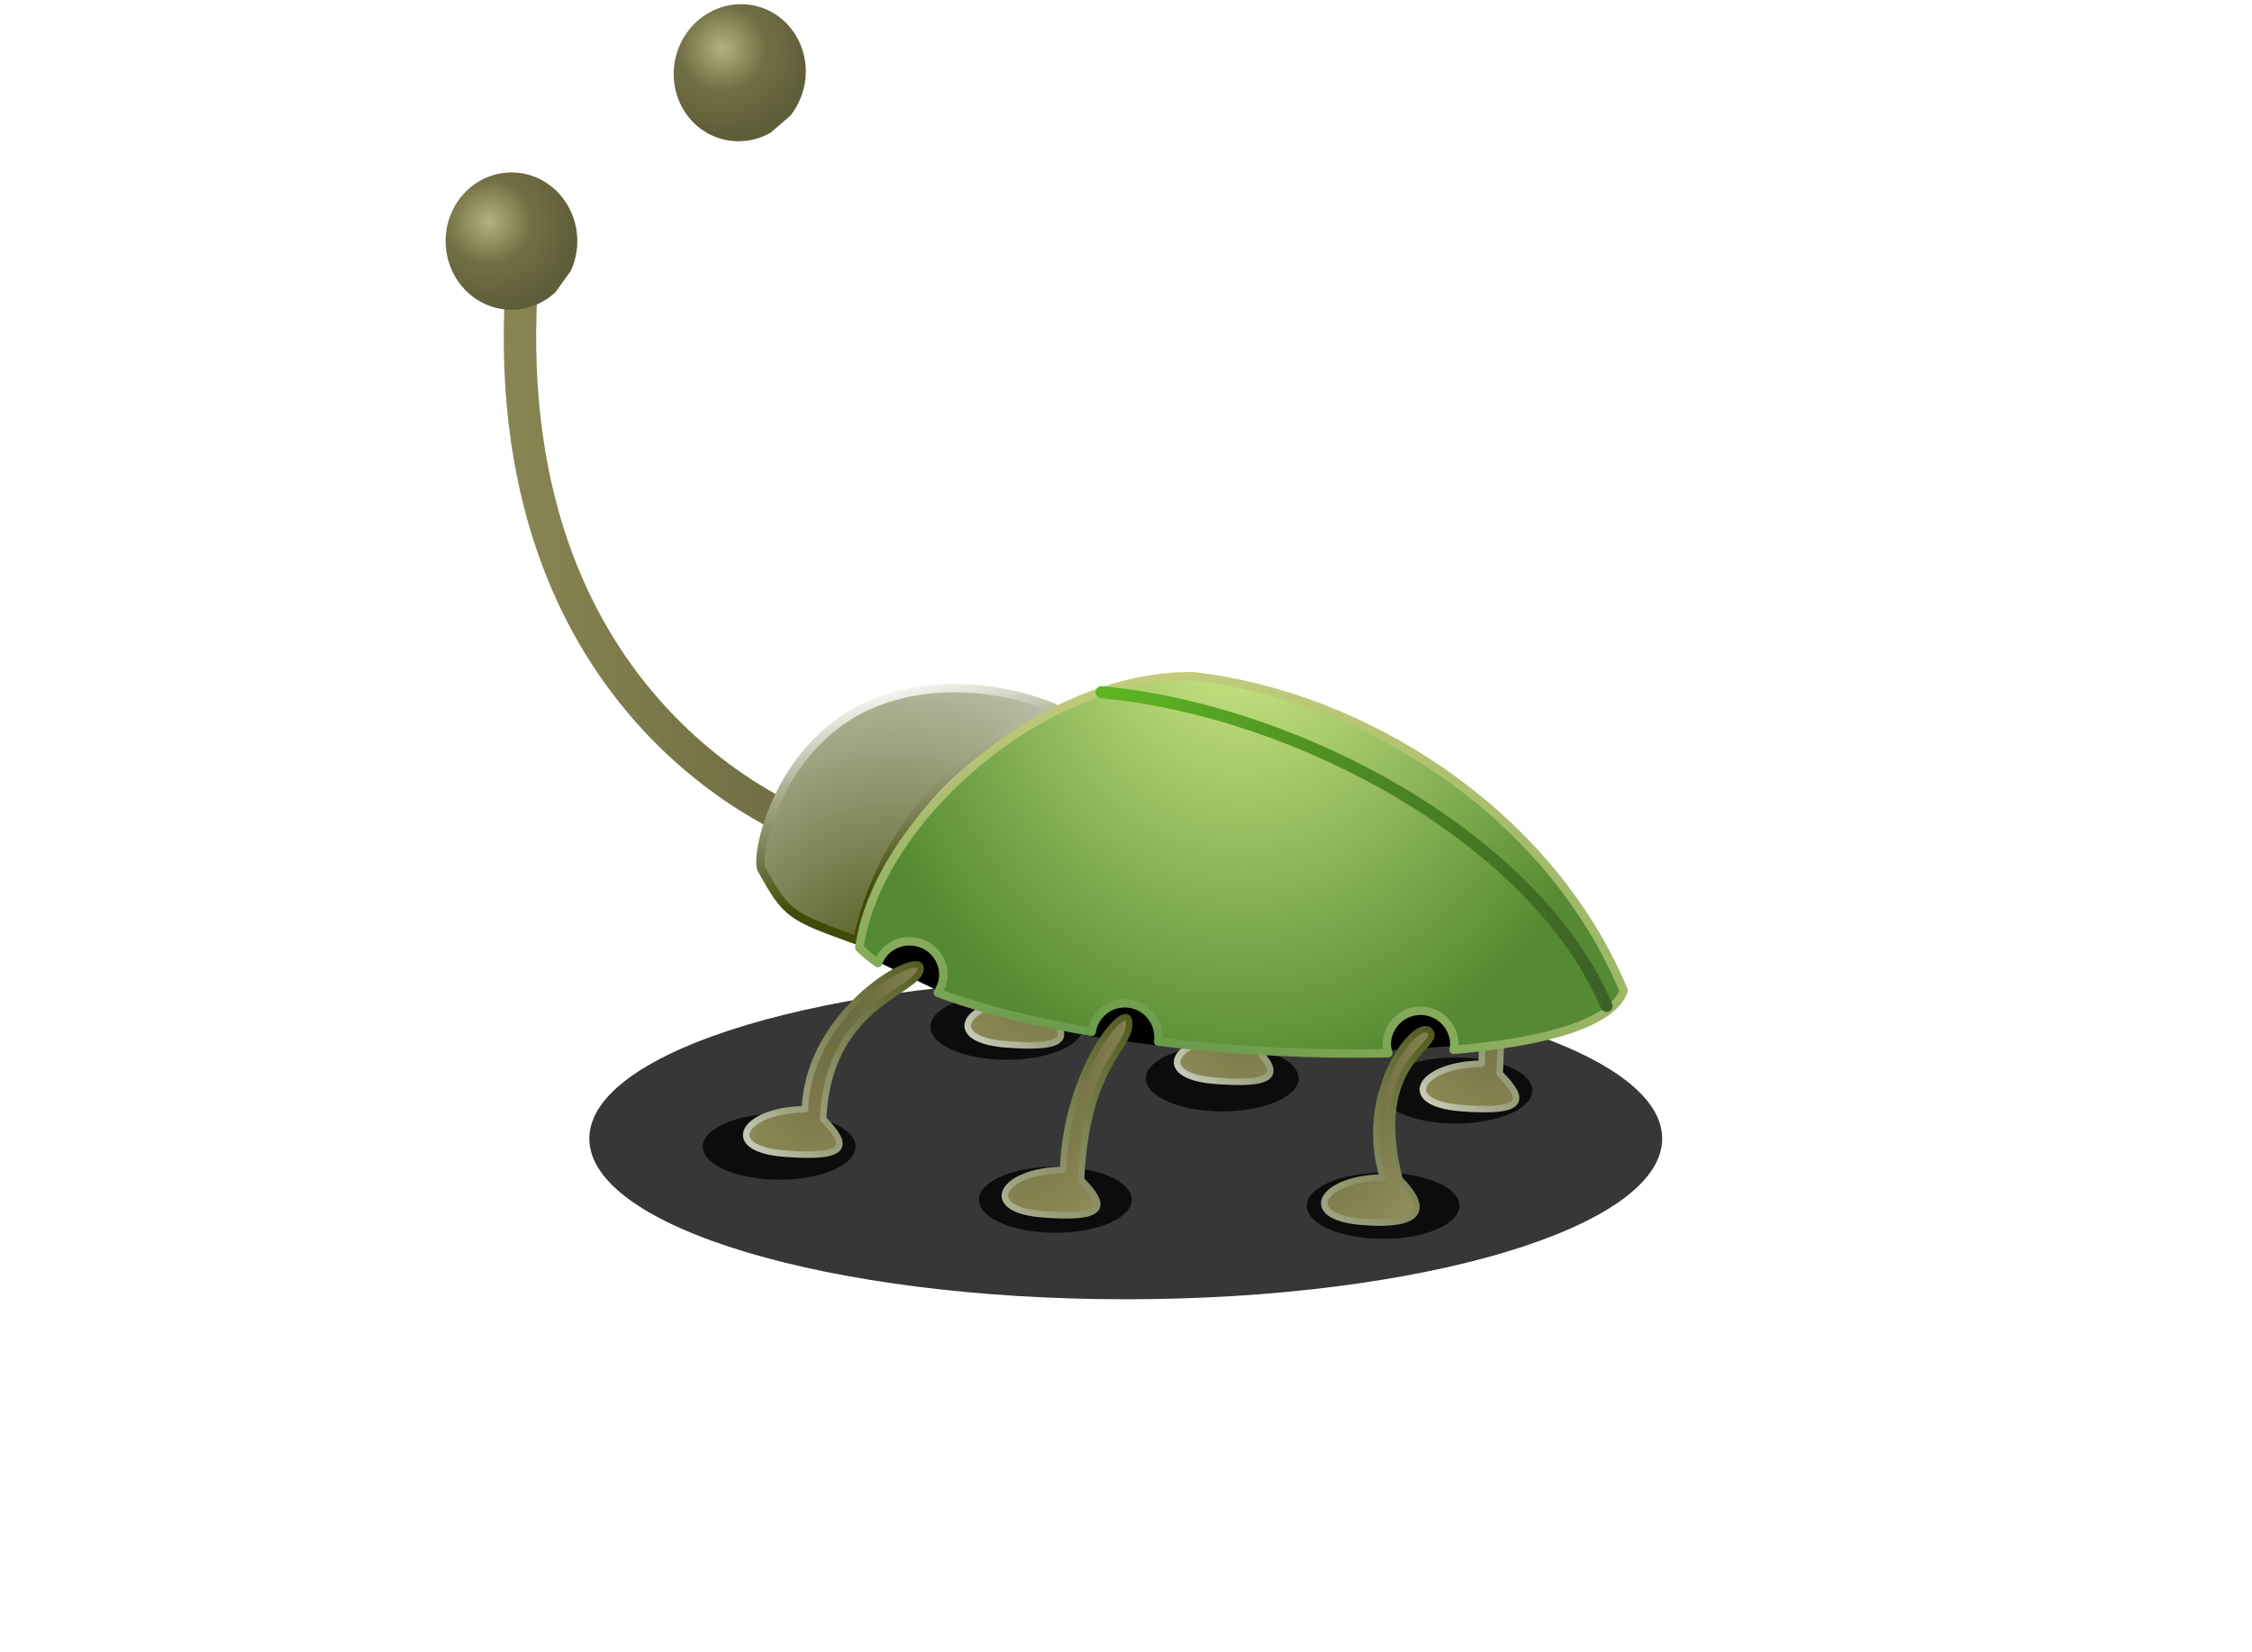<?xml version="1.0" encoding="utf8" standalone="no"?>
<svg viewBox="0 0 668.758 490.699" xmlns="http://www.w3.org/2000/svg" xmlns:xlink="http://www.w3.org/1999/xlink">
<defs>
<filter height="2.822" id="filter5762" width="1.911" x="-.456" y="-.911">
<feGaussianBlur stdDeviation="3.355"/>
</filter>
<filter height="3.198" id="filter5776" width="2.099" x="-.549" y="-1.099">
<feGaussianBlur stdDeviation="20.353"/>
</filter>
<linearGradient id="linearGradient5483">
<stop offset="0" stop-color="#5f5e3a"/>
<stop offset="1" stop-color="#a19f62"/>
</linearGradient>
<linearGradient id="linearGradient5388">
<stop offset="0" stop-color="#414a07"/>
<stop offset=".664" stop-color="#a0a483"/>
<stop offset="1" stop-color="#fff"/>
</linearGradient>
<linearGradient gradientUnits="userSpaceOnUse" id="linearGradient5263" x1="589.765" x2="585.724" y1="878.591" y2="862.392">
<stop offset="0" stop-color="#414a07"/>
<stop offset=".546" stop-color="#a0a483"/>
<stop offset="1" stop-color="#fff"/>
</linearGradient>
<linearGradient gradientUnits="userSpaceOnUse" id="linearGradient5353" x1="603.319" x2="645.104">
<stop offset="0" stop-color="#5db522"/>
<stop offset="1" stop-color="#3c6025"/>
</linearGradient>
<linearGradient gradientUnits="userSpaceOnUse" id="linearGradient5386" x1="593.567" x2="569.716" xlink:href="#linearGradient5388" y1="887.071" y2="906.485"/>
<linearGradient gradientUnits="userSpaceOnUse" id="linearGradient5424" x1="610.941" x2="587.295" xlink:href="#linearGradient5388" y1="891.868" y2="911.285"/>
<linearGradient gradientUnits="userSpaceOnUse" id="linearGradient5453" x1="635.741" x2="611.89" xlink:href="#linearGradient5388" y1="892.626" y2="912.04"/>
<linearGradient gradientUnits="userSpaceOnUse" id="linearGradient5457" x1="612.002" x2="588.152" xlink:href="#linearGradient5388" y1="877.979" y2="897.393"/>
<linearGradient gradientUnits="userSpaceOnUse" id="linearGradient5463" x1="629.427" x2="605.577" xlink:href="#linearGradient5388" y1="881.01" y2="900.424"/>
<linearGradient gradientUnits="userSpaceOnUse" id="linearGradient5469" x1="649.883" x2="626.032" xlink:href="#linearGradient5388" y1="883.283" y2="902.697"/>
<linearGradient gradientUnits="userSpaceOnUse" id="linearGradient5519" x1="561.029" x2="498.493" xlink:href="#linearGradient5483"/>
<radialGradient cx="591.851" cy="860.851" gradientTransform="matrix(1.71591e-5,4.011,-3.575,2.9303055e-5,3662.832,-1483.398)" gradientUnits="userSpaceOnUse" id="radialGradient3023" r="11.572">
<stop offset="0" stop-color="#414a07"/>
<stop offset="1" stop-color="#fff"/>
</radialGradient>
<radialGradient cx="656.139" cy="846.41" gradientTransform="matrix(1,1.2401129e-7,-1.5016112e-7,1.211,-41.921,-170.117)" gradientUnits="userSpaceOnUse" id="radialGradient5363" r="34.027">
<stop offset="0" stop-color="#d8f18d"/>
<stop offset="1" stop-color="#558a32"/>
</radialGradient>
<radialGradient cx="626.147" cy="911.207" gradientTransform="matrix(3.18,-.781,.391,1.593,-1755.516,-57.392)" gradientUnits="userSpaceOnUse" id="radialGradient5365" r="34.027">
<stop offset="0" stop-color="#438635"/>
<stop offset="1" stop-color="#f4e797"/>
</radialGradient>
<radialGradient cx="523.093" cy="831.689" gradientTransform="matrix(1.334,5.1297233e-6,-4.797449e-6,1.342,-174.751,-284.607)" gradientUnits="userSpaceOnUse" id="radialGradient5521" r="3.304">
<stop offset="0" stop-color="#b3b17f"/>
<stop offset=".5" stop-color="#706f44"/>
<stop offset="1" stop-color="#5f5e3a"/>
</radialGradient>
<radialGradient cx="580.37" cy="885.725" gradientTransform="matrix(1.875,.224,-.489,4.091,-74.746,-2867.971)" gradientUnits="userSpaceOnUse" id="radialGradient5418" r="7.136" xlink:href="#linearGradient5483"/>
<radialGradient cx="580.37" cy="885.725" gradientTransform="matrix(1.859,.224,-.485,4.091,-51.664,-2863.715)" gradientUnits="userSpaceOnUse" id="radialGradient5422" r="7.136" xlink:href="#linearGradient5483"/>
<radialGradient cx="580.37" cy="885.725" gradientTransform="matrix(1.875,.224,-.489,4.091,-32.572,-2862.415)" gradientUnits="userSpaceOnUse" id="radialGradient5451" r="7.136" xlink:href="#linearGradient5483"/>
<radialGradient cx="580.37" cy="885.725" gradientTransform="matrix(1.875,.224,-.489,4.091,-56.311,-2877.063)" gradientUnits="userSpaceOnUse" id="radialGradient5455" r="7.136" xlink:href="#linearGradient5483"/>
<radialGradient cx="580.37" cy="885.725" gradientTransform="matrix(1.875,.224,-.489,4.091,-38.886,-2874.032)" gradientUnits="userSpaceOnUse" id="radialGradient5461" r="7.136" xlink:href="#linearGradient5483"/>
<radialGradient cx="580.37" cy="885.725" gradientTransform="matrix(1.875,.224,-.489,4.091,-18.43,-2871.759)" gradientUnits="userSpaceOnUse" id="radialGradient5467" r="7.136" xlink:href="#linearGradient5483"/>
</defs>
<path d="m510.632,891.748c0,12.274-19.899,22.223-44.447,22.223s-44.447-9.95-44.447-22.223 19.899-22.223 44.447-22.223 44.447,9.95 44.447,22.223z" filter="url(#filter5776)" opacity=".883" transform="matrix(3.584,0,0,2.147,-1336.499,-1576.443)"/>
<path d="m582.1,903.743c0,2.441-3.957,4.419-8.839,4.419s-8.839-1.979-8.839-4.419 3.957-4.419 8.839-4.419 8.839,1.979 8.839,4.419z" filter="url(#filter5762)" opacity=".883" transform="matrix(2.566,0,0,2.222,-1172.006,-1703.195)"/>
<path d="m582.1,903.743c0,2.441-3.957,4.419-8.839,4.419s-8.839-1.979-8.839-4.419 3.957-4.419 8.839-4.419 8.839,1.979 8.839,4.419z" filter="url(#filter5762)" opacity=".883" transform="matrix(2.566,0,0,2.222,-1108.028,-1687.876)"/>
<path d="m582.1,903.743c0,2.441-3.957,4.419-8.839,4.419s-8.839-1.979-8.839-4.419 3.957-4.419 8.839-4.419 8.839,1.979 8.839,4.419z" filter="url(#filter5762)" opacity=".883" transform="matrix(2.566,0,0,2.222,-1038.643,-1684.271)"/>
<path d="m582.1,903.743c0,2.441-3.957,4.419-8.839,4.419s-8.839-1.979-8.839-4.419 3.957-4.419 8.839-4.419 8.839,1.979 8.839,4.419z" filter="url(#filter5762)" opacity=".883" transform="matrix(2.566,0,0,2.222,-1157.589,-1651.832)"/>
<path d="m582.1,903.743c0,2.441-3.957,4.419-8.839,4.419s-8.839-1.979-8.839-4.419 3.957-4.419 8.839-4.419 8.839,1.979 8.839,4.419z" filter="url(#filter5762)" opacity=".883" transform="matrix(2.566,0,0,2.222,-1239.589,-1667.601)"/>
<path d="m582.1,903.743c0,2.441-3.957,4.419-8.839,4.419s-8.839-1.979-8.839-4.419 3.957-4.419 8.839-4.419 8.839,1.979 8.839,4.419z" filter="url(#filter5762)" opacity=".883" transform="matrix(2.566,0,0,2.222,-1060.27,-1650.03)"/>
<g transform="matrix(3.568,0,0,3.568,-1822.858,-2875.342)">
<g transform="translate(30.357,-5.357)">
<path d="m548.929,880.576c0,0-27.143-8.571-25-45.357" fill="none" stroke="url(#linearGradient5519)" stroke-linecap="round" stroke-width="2.7"/>
<path d="m526.406,835.196c-1.357,1.319-3.445,1.2-4.665-.267s-1.11-3.725.247-5.044 3.445-1.2 4.665.267c.897,1.078 1.102,2.636.518,3.942" fill="url(#radialGradient5521)" transform="matrix(1.659,0,0,1.6,-346.539,-500.77)"/>
</g>
<g transform="matrix(.972,.237,-.237,.972,261.02,-120.072)">
<path d="m548.929,880.576c0,0-27.143-8.571-25-45.357" fill="none" stroke="url(#linearGradient5519)" stroke-linecap="round" stroke-width="2.7"/>
<path d="m526.406,835.196c-1.357,1.319-3.445,1.2-4.665-.267s-1.11-3.725.247-5.044 3.445-1.2 4.665.267c.897,1.078 1.102,2.636.518,3.942" fill="url(#radialGradient5521)" transform="matrix(1.659,0,0,1.6,-346.539,-500.77)"/>
</g>
<path d="m635.114,890.331c.245-1.933-.658-4.246-.908,4.072-5.162.075-7.017,3.286-1.71,3.694s5.444-.626 3.215-2.873c.421-9.588-.842-2.959-.597-4.893z" fill="url(#radialGradient5467)" stroke="url(#linearGradient5469)" stroke-linecap="round" stroke-linejoin="round" stroke-width=".542"/>
<path d="m597.233,886.732c.245-1.933-.658-5.951-.908,2.367-5.162.075-7.017,3.286-1.71,3.694s5.444-.626 3.215-2.873c.421-9.588-.842-1.255-.597-3.188z" fill="url(#radialGradient5455)" stroke="url(#linearGradient5457)" stroke-linecap="round" stroke-linejoin="round" stroke-width=".542"/>
<path d="m614.721,889.573c.245-1.933-.721-5.761-.971,2.557-5.162.075-7.017,3.286-1.71,3.694s5.444-.626 3.215-2.873c.421-9.588-.779-1.444-.534-3.378z" fill="url(#radialGradient5461)" stroke="url(#linearGradient5463)" stroke-linecap="round" stroke-linejoin="round" stroke-width=".542"/>
<path d="m576.046,903.163c.111-1.67 1.555-2.933 3.225-2.822s2.933,1.555 2.822,3.225c-.026.388-.126.767-.295,1.117" transform="matrix(.982,.188,-.188,.982,187.988,-109.316)"/>
<path d="m598.868,864.96c-5.491,1.928-14.053,7.507-16.635,19.186-5.64-2.028-5.836-2.142-7.946-5.893-.63-1.12 1.417-10.914 9.732-14.018 7.894-2.946 15.865,1.043 14.849.725z" fill="url(#radialGradient3023)" stroke="url(#linearGradient5263)" stroke-linecap="round" stroke-linejoin="round" stroke-width=".7"/>
<path d="m576.046,903.163c.111-1.67 1.555-2.933 3.225-2.822s2.933,1.555 2.822,3.225c-.026.388-.126.767-.295,1.117" transform="matrix(.993,-.117,.117,.993,-76.511,62.602)"/>
<path d="m576.046,903.163c.111-1.67 1.555-2.933 3.225-2.822s2.933,1.555 2.822,3.225c-.026.388-.126.767-.295,1.117" transform="matrix(.948,-.317,.317,.948,-206.356,219.719)"/>
<path d="m610.25,862.156c-12.671-.205-26.335,12.044-27.844,22.594 .422.443.969.868 1.562,1.281 .396-1.071 1.417-1.812 2.625-1.812 1.551,0 2.812,1.23 2.812,2.781 0,.548-.198,1.068-.469,1.5 3.51,1.334 7.972,2.424 12.812,3.25 .213-1.34 1.35-2.375 2.75-2.375 1.551,0 2.812,1.262 2.812,2.812 0,.129-.015.251-.031.375 6.397.787 13.122,1.113 19.156.969-.062-.232-.125-.467-.125-.719 0-1.551 1.262-2.812 2.812-2.812s2.812,1.262 2.812,2.812c0,.151-.04.293-.062.438 7.605-.634 13.251-2.221 14.156-4.938-6.228-14.879-21.656-24.539-35.781-26.156z" fill="url(#radialGradient5363)" stroke="url(#radialGradient5365)" stroke-linecap="round" stroke-linejoin="round" stroke-width=".7"/>
<path d="m602.569,863.479c16.556,1.565 36.18,12.342 42.035,26.122" fill="none" stroke="url(#linearGradient5353)" stroke-linecap="round"/>
<path d="m587.51,886.543c.245-1.933-9.37,3.33-9.62,11.648-5.162.075-7.017,3.286-1.71,3.694s5.444-.626 3.215-2.873c.421-9.588 7.871-10.536 8.115-12.469z" fill="url(#radialGradient5418)" stroke="url(#linearGradient5386)" stroke-linecap="round" stroke-linejoin="round" stroke-width=".542"/>
<path d="m604.873,890.961c-.136-2.123-5.25,3.962-5.498,12.281-5.118.075-6.957,3.287-1.696,3.695s5.397-.626 3.188-2.874c.418-9.589 4.142-10.979 4.005-13.102z" fill="url(#radialGradient5422)" stroke="url(#linearGradient5424)" stroke-linecap="round" stroke-linejoin="round" stroke-width=".54"/>
<path d="m629.889,891.69c-1.11-1.234-6.095,5.092-3.89,12.182-5.162.075-7.017,3.286-1.71,3.694s5.31-1.296 3.081-3.543c-2.553-9.927 3.629-11.1 2.519-12.334z" fill="url(#radialGradient5451)" stroke="url(#linearGradient5453)" stroke-linecap="round" stroke-linejoin="round" stroke-width=".542"/>
</g>
</svg>
